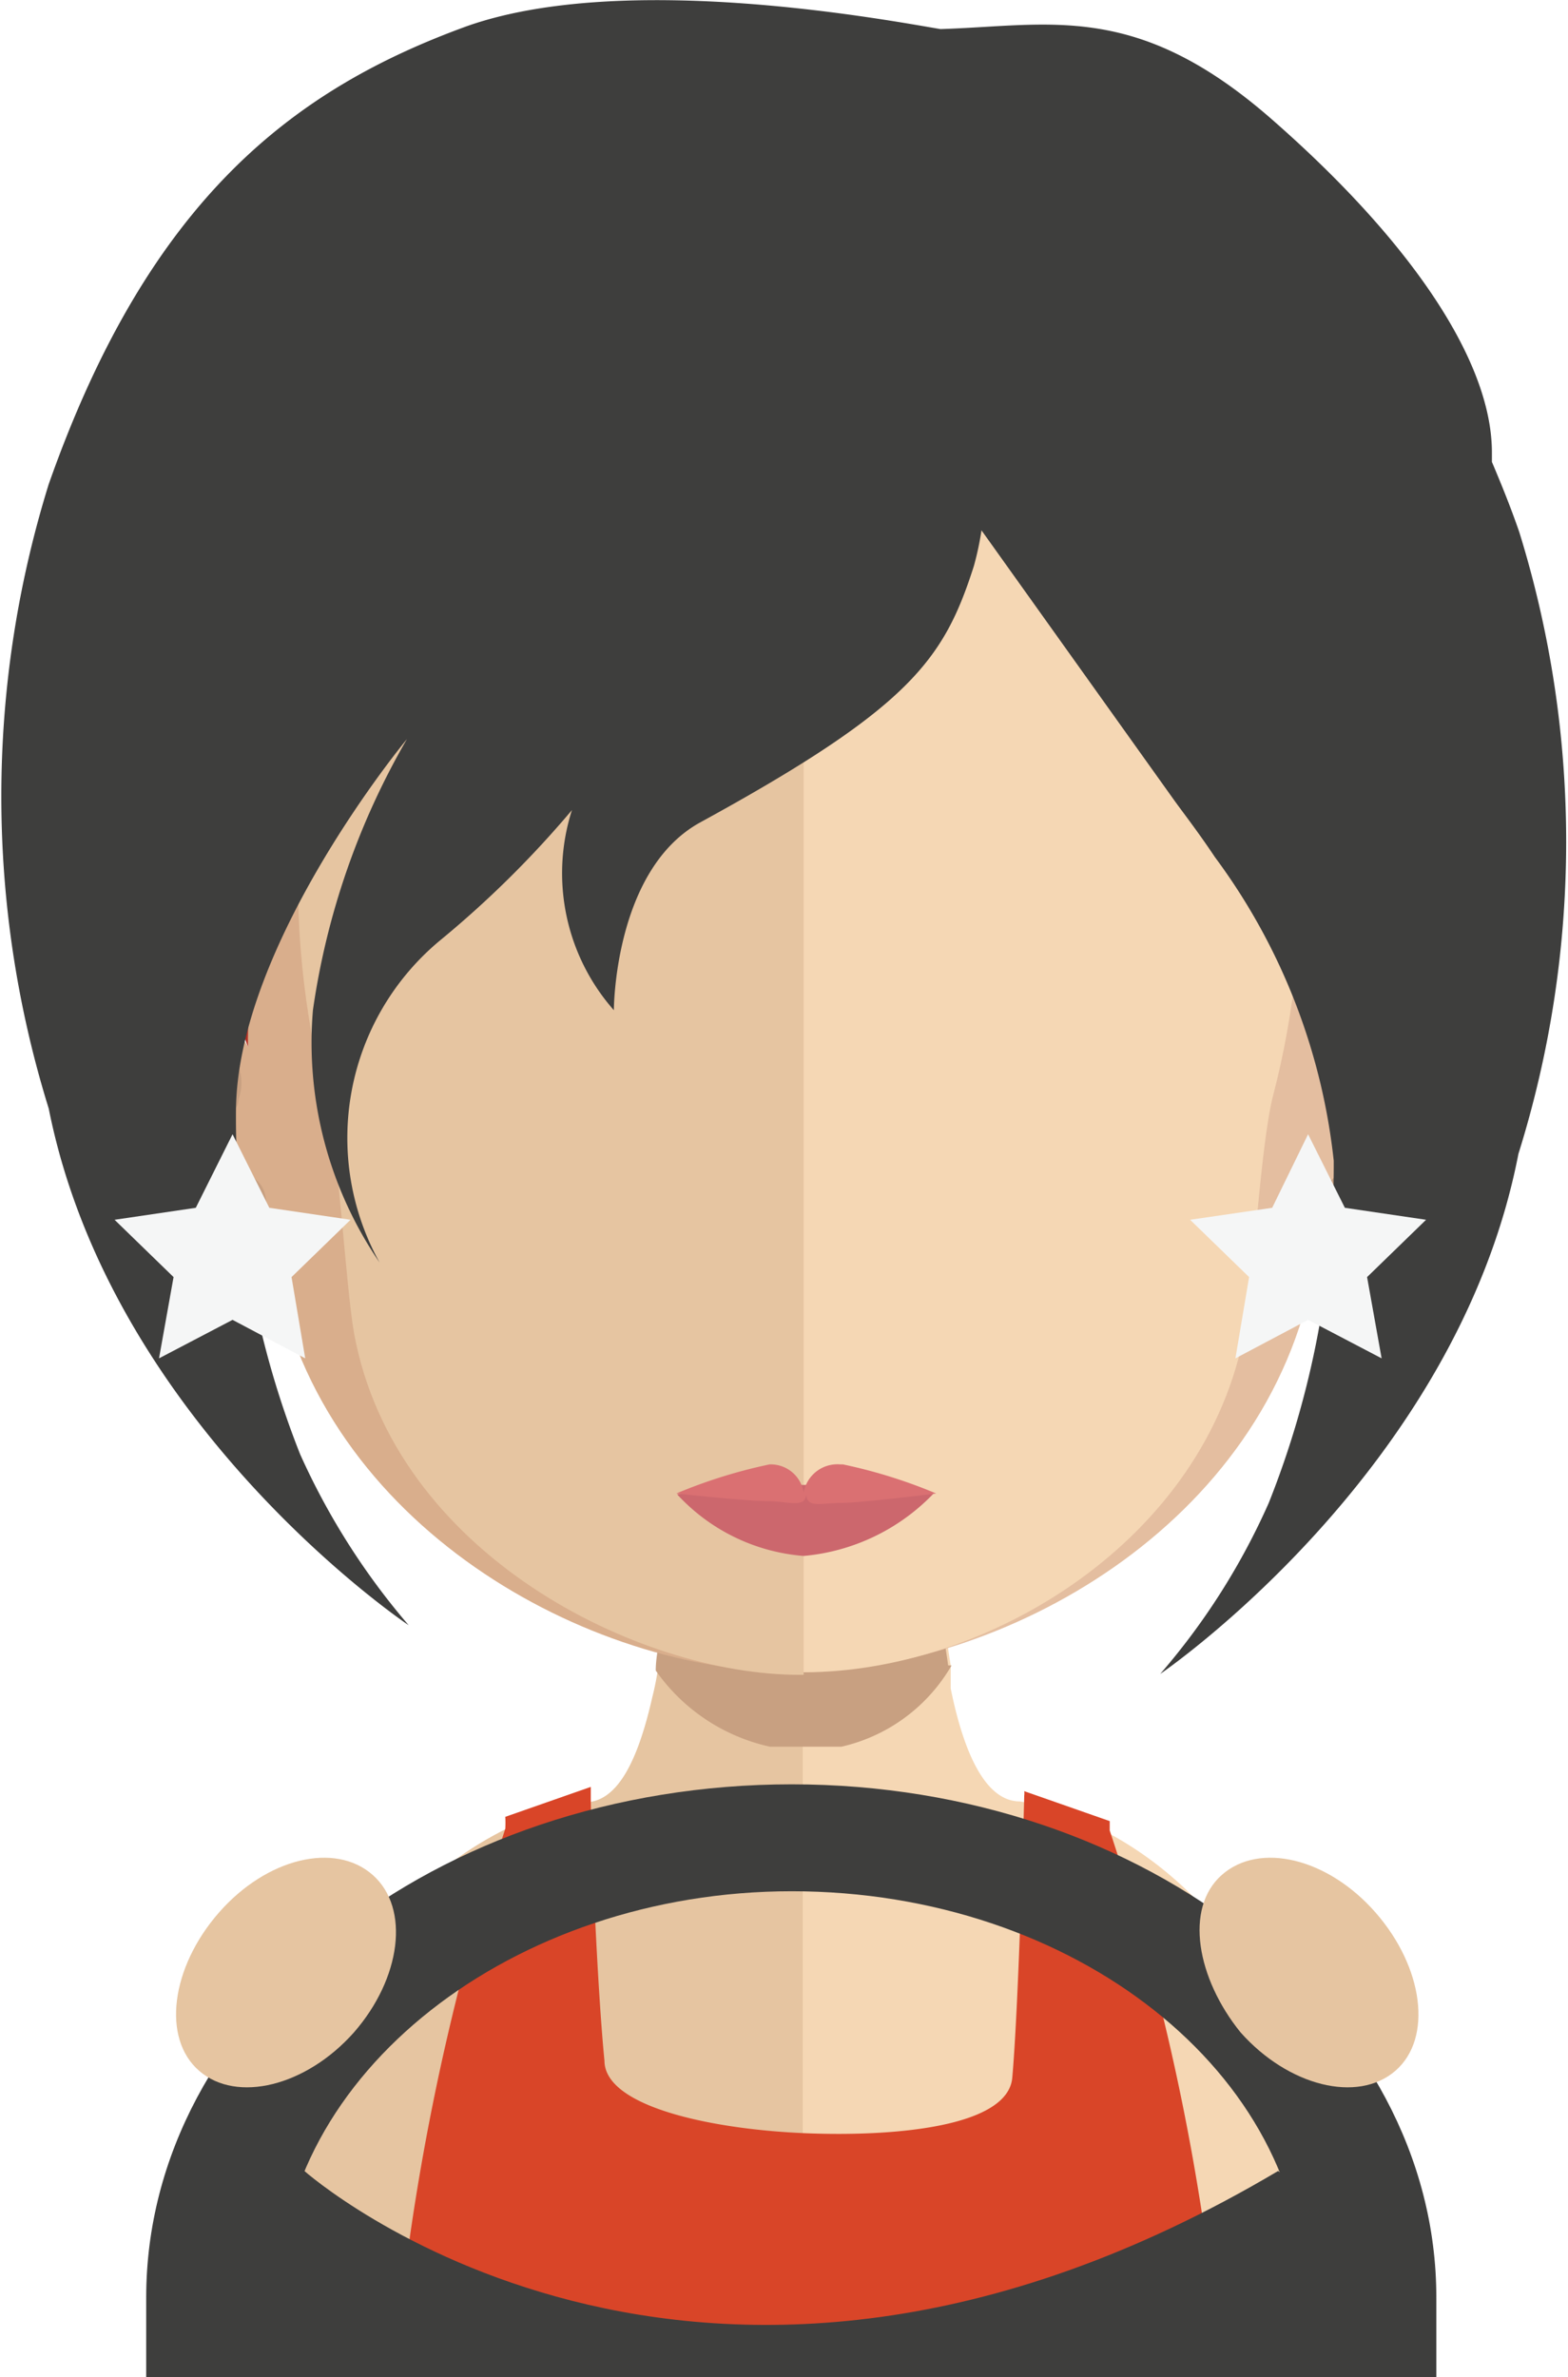 <svg xmlns="http://www.w3.org/2000/svg" xmlns:xlink="http://www.w3.org/1999/xlink" viewBox="0 0 18.34 27.79"><defs><style>.cls-1{fill:none;}.cls-2{fill:#e6c5a1;}.cls-3{fill:#f5d7b4;}.cls-4{clip-path:url(#clip-path);}.cls-5{fill:#c8a081;}.cls-6{fill:#d9ae8c;}.cls-7{fill:#e4bea0;}.cls-8{fill:#432d1b;}.cls-9{fill:#d94528;}.cls-10{fill:#b53025;}.cls-11{fill:#3e3e3d;}.cls-12{fill:#cc676d;}.cls-13{fill:#da7072;}.cls-14{fill:#f5f6f6;}</style><clipPath id="clip-path"><rect class="cls-1" x="7.66" y="18.37" width="3.47" height="2.05"/></clipPath></defs><g id="Layer_2" data-name="Layer 2"><g id="avatars"><g id="row-01"><g id="avatar-01-39"><path class="cls-2" d="M9.39,16.27V27.78H3.13L3,27.71c0-4.75,2.27-6.12,3.32-6.5a3,3,0,0,1,.52-.14c.38,0,.62-.48.79-1.23a3.29,3.29,0,0,0,.07-.36c0-.21.06-.44.08-.67s0-.28,0-.42c.06-.71.08-1.48.08-2.21,0,0,.84.09,1.52.09"/><path class="cls-3" d="M15.82,27.71l-.15.07H9.39V16.27h0c.68,0,1.53-.09,1.53-.09,0,.73,0,1.49.07,2.19,0,.14,0,.28.05.41a6.57,6.57,0,0,0,.08.69h0c0,.09,0,.18,0,.27.16.79.42,1.32.81,1.32a3,3,0,0,1,.79.25c1.13.51,3,2,3,6.39"/><g class="cls-4"><path class="cls-5" d="M11.13,19.47h0a2,2,0,0,1-1.73,1h0a2.21,2.21,0,0,1-1.73-.94c0-.21.07-.44.09-.67s0-.28,0-.42a7.19,7.19,0,0,0,1.58.2h0A6.8,6.8,0,0,0,11,18.37c0,.14,0,.28,0,.41s.06.47.09.69"/></g><path class="cls-6" d="M9.27,3.07c-6.62,0-6.66,5.54-6.37,9.17-.45-.85-1.8-.59-1.69.77s2,2,2,1.83c.55,3,3.67,4.71,6.08,4.71h.05V3.07H9.27"/><path class="cls-5" d="M1.64,12.43a.63.63,0,0,1,1-.18.55.55,0,0,1,.15.6c0,.18-.23.19-.18.45a.48.48,0,0,0,.26.39c.08.07.18.12.22.24a.63.63,0,0,1,0,.38c-.05.21-.36,0-.57-.05a4.5,4.5,0,0,1-.68-.56,1.19,1.19,0,0,1-.19-1.27"/><path class="cls-7" d="M9.31,3.07c6.62,0,6.66,5.54,6.37,9.17.45-.85,1.8-.59,1.69.77s-2,2-2,1.83c-.55,3-3.66,4.71-6.08,4.71H9.26V3.07h.05"/><path class="cls-5" d="M16.94,12.43a.62.62,0,0,0-1-.18.55.55,0,0,0-.16.6c.05.18.23.19.19.45a.48.48,0,0,1-.27.39.64.64,0,0,0-.22.24.63.63,0,0,0,0,.38c.05.21.36,0,.57-.05a4.5,4.5,0,0,0,.68-.56,1.19,1.19,0,0,0,.19-1.27"/><path class="cls-2" d="M9.35,4.63c-2.18,0-3.78.63-4.74,1.88-1.35,1.75-1.3,4.42-.8,6.33.15.59.23,2.16.33,2.74.47,2.59,3.33,4,5.21,4H9.4V4.63H9.35"/><path class="cls-3" d="M14.08,6.52c-1-1.25-2.53-1.88-4.68-1.89V19.55c2.15,0,4.71-1.54,5.16-4,.1-.58.18-2.15.33-2.74.5-1.91.55-4.57-.81-6.32"/><path class="cls-1" d="M11.47,5.73a4,4,0,0,0-1.33-.62A8.19,8.19,0,0,1,11.47,5.73Z"/><path class="cls-1" d="M3.39,9.61a5.86,5.86,0,0,0-.12.63,8.53,8.53,0,0,1,.27-.88A1.74,1.74,0,0,0,3.39,9.61Z"/><path class="cls-8" d="M7.39,5.12l0,0h0Z"/><path class="cls-9" d="M14.44,27.78H4.65c0-.41.06-1,.1-1.31a28.27,28.27,0,0,1,1.16-5.09,1.21,1.21,0,0,0,0-.14l1-.35V21c0,.44.08,2.3.16,3.09,0,.55,1.3.81,2.38.85s2.34-.09,2.39-.65c.07-.78.13-2.89.14-3.3a.18.18,0,0,0,0-.05l1,.35s0,.07,0,.11a27.57,27.57,0,0,1,1.17,5.12c0,.32.08.9.11,1.31"/><path class="cls-10" d="M2.17,10.18S1.27,7.32,4,7.47,2.87,8,2.9,12.24Z"/><path class="cls-10" d="M16.39,10.18s.9-2.86-1.87-2.71,1.17.53,1.14,4.77Z"/><path class="cls-11" d="M17.77,6.22c-.1-.29-.21-.56-.32-.82V5.29c0-1.1-1-2.52-2.58-3.9S12.29.3,11,.34v0C10.4.24,7.3-.35,5.45.31c-2,.73-3.7,2-4.88,5.35a12.29,12.29,0,0,0,0,7.3C1.31,16.68,4.78,19,4.78,19a8.25,8.25,0,0,1-1.27-2,10.67,10.67,0,0,1-.75-4c0-1.95,2-4.36,2-4.36a8.8,8.8,0,0,0-1.1,3.17,4.55,4.55,0,0,0,.78,2.95A3,3,0,0,1,5.14,11,11.88,11.88,0,0,0,6.69,9.47h0a2.42,2.42,0,0,0,.49,2.34s0-1.63,1-2.19c2.47-1.35,2.86-1.91,3.21-3a3.52,3.52,0,0,0,.09-.42l2.25,3.15c.1.14.28.37.48.67a7.26,7.26,0,0,1,1.39,3.55,10.69,10.69,0,0,1-.76,4,8,8,0,0,1-1.27,2s3.47-2.36,4.19-6.08A12.21,12.21,0,0,0,17.77,6.22Z"/><path class="cls-12" d="M10.92,17.46a2.4,2.4,0,0,1-1.52.73,2.25,2.25,0,0,1-1.48-.72,9.7,9.7,0,0,1,1.48-.11,11.65,11.65,0,0,1,1.52.1"/><path class="cls-13" d="M9.83,17.12a.4.4,0,0,0-.43.33A.39.39,0,0,0,9,17.12a6,6,0,0,0-1.09.34s.83.09,1.07.09.45.09.45-.09c0,.18.18.11.41.11s1.11-.11,1.11-.11a6,6,0,0,0-1.09-.34"/><path class="cls-11" d="M9.26,22.11c3.31,0,6,2.13,6,4.75H16.8c0-3.3-3.38-6-7.54-6s-7.55,2.68-7.55,6H3.26C3.26,24.24,6,22.11,9.26,22.11Z"/><path class="cls-11" d="M3.56,25.38s4.56,4.05,11.39,0l1.85,1.48v.93H1.71v-.93Z"/><path class="cls-2" d="M4.14,23.76c-.56.63-1.37.83-1.81.45S2,23,2.56,22.36s1.36-.83,1.8-.44S4.69,23.13,4.14,23.76Z"/><path class="cls-2" d="M14.51,23.76c.56.63,1.37.83,1.81.45s.33-1.21-.23-1.85-1.36-.83-1.8-.44S14,23.13,14.51,23.76Z"/><polygon class="cls-14" points="2.72 13.26 3.15 14.12 4.1 14.26 3.41 14.93 3.57 15.88 2.72 15.43 1.86 15.88 2.03 14.93 1.34 14.26 2.29 14.12 2.72 13.26"/><polygon class="cls-14" points="15.3 13.26 15.73 14.12 16.68 14.26 15.99 14.93 16.16 15.88 15.3 15.43 14.45 15.88 14.61 14.93 13.92 14.26 14.88 14.12 15.3 13.26"/></g></g></g></g></svg>